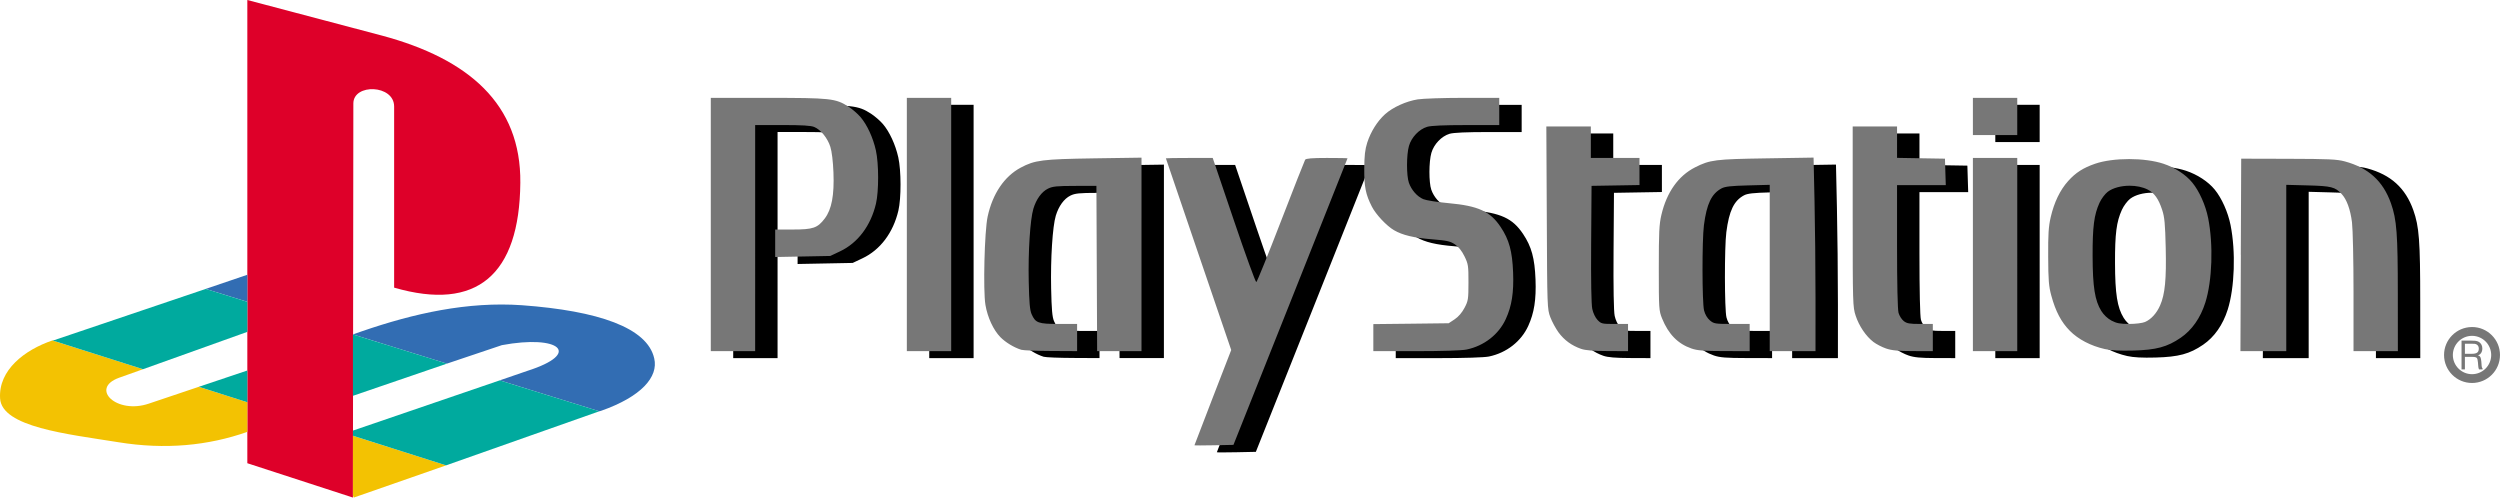 <?xml version="1.0" encoding="UTF-8" standalone="no"?>
<!-- Generator: Adobe Illustrator 13.0.0, SVG Export Plug-In . SVG Version: 6.00 Build 14948)  -->

<svg
   version="1.1"
   id="svg2"
   x="0px"
   y="0px"
   width="567.927"
   height="113.032"
   viewBox="0.25 0 567.927 113.032"
   enable-background="new 0.25 0 567.927 113.032"
   xml:space="preserve"
   sodipodi:docname="psx.svg"
   inkscape:version="1.2.2 (b0a8486541, 2022-12-01)"
   inkscape:export-filename="psx.svg"
   inkscape:export-xdpi="96"
   inkscape:export-ydpi="96"
   xmlns:inkscape="http://www.inkscape.org/namespaces/inkscape"
   xmlns:sodipodi="http://sodipodi.sourceforge.net/DTD/sodipodi-0.dtd"
   xmlns="http://www.w3.org/2000/svg"
   xmlns:svg="http://www.w3.org/2000/svg"
   xmlns:ns="&amp;ns_sfw;"><defs
   id="defs20" /><sodipodi:namedview
   id="namedview18"
   pagecolor="#ffffff"
   bordercolor="#000000"
   borderopacity="0.25"
   inkscape:showpageshadow="2"
   inkscape:pageopacity="0.0"
   inkscape:pagecheckerboard="0"
   inkscape:deskcolor="#d1d1d1"
   showgrid="false"
   inkscape:zoom="1.0776033"
   inkscape:cx="339.64262"
   inkscape:cy="-27.375566"
   inkscape:window-width="1366"
   inkscape:window-height="709"
   inkscape:window-x="0"
   inkscape:window-y="0"
   inkscape:window-maximized="1"
   inkscape:current-layer="svg2" />
<g
   id="g5"
   style="fill:#000000"
   transform="translate(0.928,-5.104)">
	<path
   id="path2998_1_"
   fill="#777777"
   d="m 165.884,28.918 v 28.77 28.77 h 5.039 5.039 V 60.776 35.095 h 6.186 c 4.461,0 6.475,0.12 7.233,0.438 1.496,0.625 3.036,2.529 3.667,4.521 0.331,1.047 0.604,3.313 0.701,5.831 0.2,5.154 -0.398,8.356 -1.971,10.433 -1.641,2.168 -2.645,2.51 -7.284,2.51 h -3.982 v 3.119 3.127 l 6.257,-0.121 6.258,-0.121 2.214,-1.047 c 4.045,-1.908 6.982,-5.811 8.167,-10.84 0.662,-2.808 0.652,-9.086 -0.021,-12.099 -0.646,-2.896 -1.991,-5.813 -3.504,-7.579 -0.633,-0.738 -1.857,-1.797 -2.712,-2.347 -2.933,-1.882 -4.062,-2.001 -18.356,-2.001 h -12.931 z m 44.535,0 v 28.77 28.77 h 5.038 5.039 v -28.77 -28.77 h -5.039 z m 126.372,0 c -4.514,0.001 -9.158,0.16 -10.32,0.346 -2.623,0.418 -5.682,1.805 -7.416,3.372 -1.748,1.579 -3.234,3.949 -4.043,6.44 -0.502,1.548 -0.66,2.959 -0.68,5.933 -0.029,4.103 0.316,5.851 1.727,8.614 0.916,1.798 3.361,4.393 5.039,5.363 1.949,1.13 4.441,1.728 8.729,2.072 3.26,0.265 4.02,0.426 5.08,1.129 0.834,0.551 1.563,1.453 2.184,2.711 0.869,1.771 0.918,2.142 0.914,5.953 -0.004,3.801 -0.057,4.176 -0.896,5.771 -0.566,1.084 -1.385,2.032 -2.242,2.603 l -1.354,0.896 -8.563,0.103 -8.555,0.092 v 3.077 3.068 h 9.73 c 5.92,0 10.412,-0.146 11.459,-0.367 3.984,-0.838 7.299,-3.42 8.908,-6.938 1.355,-2.963 1.834,-6.008 1.656,-10.575 -0.188,-4.816 -0.9,-7.44 -2.824,-10.32 -2.391,-3.575 -5.064,-4.801 -11.855,-5.423 -2.512,-0.23 -5.086,-0.635 -5.719,-0.904 -1.398,-0.592 -2.705,-2.082 -3.281,-3.738 -0.566,-1.633 -0.561,-6.361 0.021,-8.359 0.57,-1.973 2.305,-3.79 4.135,-4.338 0.883,-0.266 3.852,-0.396 8.848,-0.396 H 345 v -3.09 -3.09 h -8.209 z m 115.806,0 v 4.227 4.226 h 5.039 5.039 v -4.226 -4.227 h -5.039 z m -96.902,6.502 0.104,20.723 c 0.09,20.398 0.105,20.754 0.803,22.604 0.393,1.033 1.229,2.58 1.857,3.443 1.293,1.76 2.973,2.994 5.1,3.738 1.023,0.359 2.764,0.498 6.064,0.51 l 4.633,0.02 V 83.37 80.282 h -3.027 c -2.881,0 -3.068,-0.039 -3.891,-0.895 -0.508,-0.529 -1.006,-1.563 -1.207,-2.52 -0.221,-1.033 -0.313,-6.406 -0.256,-14.791 l 0.092,-13.166 5.445,-0.092 5.445,-0.092 V 45.65 42.57 h -5.527 -5.525 V 38.994 35.42 h -5.049 z m 69.596,0 v 20.469 c 0,19.797 0.023,20.54 0.672,22.512 0.771,2.348 2.338,4.672 4.043,5.973 0.65,0.498 1.939,1.166 2.863,1.482 1.289,0.445 2.73,0.582 6.156,0.59 l 4.469,0.01 V 83.368 80.28 h -2.885 c -2.41,0 -3.02,-0.104 -3.727,-0.662 -0.467,-0.365 -0.996,-1.205 -1.18,-1.867 -0.205,-0.74 -0.336,-6.584 -0.336,-15.105 V 48.748 h 5.537 5.535 l -0.094,-3.007 -0.092,-3.008 -5.445,-0.09 -5.439,-0.093 V 38.985 35.42 h -5.039 z m -8.889,7.069 -10.758,0.174 c -11.568,0.178 -12.766,0.32 -16.162,2.042 -3.799,1.925 -6.447,5.663 -7.648,10.788 -0.502,2.138 -0.59,3.979 -0.59,12.109 0,9.23 0.027,9.661 0.742,11.428 1.441,3.561 3.586,5.76 6.674,6.826 1.361,0.471 2.781,0.58 7.457,0.588 l 5.771,0.012 v -3.09 -3.088 h -4.043 c -3.828,0 -4.088,-0.047 -4.998,-0.813 -0.602,-0.506 -1.092,-1.35 -1.32,-2.256 -0.453,-1.793 -0.475,-15.938 -0.031,-19.361 0.631,-4.865 1.727,-7.146 4.014,-8.371 0.787,-0.42 2.146,-0.57 5.977,-0.67 l 4.957,-0.132 v 18.896 18.885 h 5.199 5.201 V 74.315 c 0,-6.674 -0.104,-16.566 -0.225,-21.982 z M 263.73,42.5 252.922,42.662 c -11.746,0.181 -13.433,0.396 -16.64,2.113 -3.725,1.994 -6.385,5.936 -7.508,11.123 -0.713,3.295 -1.047,16.791 -0.498,20.054 0.48,2.846 1.811,5.713 3.404,7.334 1.172,1.192 3.117,2.368 4.743,2.864 0.447,0.138 3.481,0.259 6.745,0.272 l 5.932,0.031 V 83.365 80.28 h -4.154 c -4.687,0 -5.303,-0.221 -6.187,-2.234 -0.395,-0.896 -0.549,-2.662 -0.65,-7.416 -0.146,-6.756 0.324,-14.085 1.056,-16.52 0.657,-2.185 1.881,-3.863 3.321,-4.57 1.052,-0.516 2.019,-0.613 6.125,-0.62 l 4.875,-0.011 0.082,18.773 0.082,18.771 h 5.039 5.039 v -21.98 z m 10.85,0.071 c -2.928,0 -5.319,0.037 -5.313,0.082 0.004,0.045 3.346,9.857 7.426,21.811 l 7.416,21.738 -4.176,10.771 c -2.295,5.927 -4.175,10.817 -4.175,10.868 0,0.051 1.993,0.051 4.429,0 l 4.43,-0.092 12.951,-32.508 c 7.127,-17.879 12.963,-32.542 12.963,-32.588 0.002,-0.045 -2.102,-0.082 -4.684,-0.082 -3.404,0 -4.766,0.113 -4.947,0.408 -0.137,0.223 -2.627,6.543 -5.525,14.049 -2.896,7.504 -5.396,13.688 -5.564,13.744 -0.17,0.057 -2.473,-6.266 -5.107,-14.049 l -4.796,-14.152 z m 178.017,0 v 21.942 21.942 h 5.039 5.039 V 64.513 42.571 h -5.039 z m 60.951,0.162 -0.094,21.861 h 0.012 l -0.092,21.861 h 5.211 5.201 V 67.571 48.676 l 4.957,0.133 c 5.262,0.137 6.141,0.356 7.619,1.939 1.156,1.24 1.984,3.499 2.354,6.439 0.191,1.539 0.348,8.603 0.348,16.011 v 13.258 h 5.037 5.037 l -0.01,-12.922 c -0.002,-13.705 -0.242,-16.957 -1.563,-20.673 -1.797,-5.053 -5.104,-8.049 -10.482,-9.508 -1.779,-0.483 -3.68,-0.567 -12.811,-0.59 z m -25.478,0.092 c -2.842,0 -5.674,0.357 -7.709,1.057 -2.709,0.932 -4.41,2.023 -6.117,3.921 -1.852,2.06 -3.193,4.849 -3.98,8.259 -0.479,2.09 -0.596,3.845 -0.564,8.938 0.023,5.358 0.133,6.729 0.711,8.849 0.979,3.596 2.26,6.017 4.205,7.985 1.916,1.938 4.748,3.422 7.936,4.146 1.434,0.324 3.422,0.427 6.461,0.345 5.238,-0.14 7.73,-0.814 10.787,-2.904 2.563,-1.752 4.5,-4.517 5.598,-7.996 1.57,-4.967 1.846,-13.155 0.641,-19.198 -0.586,-2.936 -2.01,-6.119 -3.598,-8.056 -1.492,-1.821 -3.936,-3.418 -6.551,-4.287 -2.117,-0.702 -4.978,-1.059 -7.82,-1.059 z m 0.123,6.054 c 1.475,0 2.953,0.285 4.113,0.873 1.514,0.768 2.465,2.104 3.291,4.632 0.541,1.653 0.676,3.158 0.803,8.625 0.166,7.142 -0.162,10.507 -1.27,13.043 -0.781,1.793 -2.045,3.187 -3.434,3.779 -0.596,0.254 -2.156,0.446 -3.605,0.446 -2.055,0 -2.844,-0.146 -3.992,-0.75 -0.902,-0.478 -1.773,-1.295 -2.336,-2.204 -1.469,-2.371 -1.953,-5.48 -1.973,-12.484 -0.016,-6.668 0.328,-9.347 1.557,-12.06 0.416,-0.92 1.256,-2.043 1.879,-2.52 1.184,-0.903 3.07,-1.38 4.967,-1.38 z"
   style="fill:#000000" />
</g><g
   id="g5-3"
   transform="translate(-4.163,-6.688)">
	<path
   id="path2998_1_-6"
   fill="#777777"
   d="m 165.884,28.918 v 28.77 28.77 h 5.039 5.039 V 60.776 35.095 h 6.186 c 4.461,0 6.475,0.12 7.233,0.438 1.496,0.625 3.036,2.529 3.667,4.521 0.331,1.047 0.604,3.313 0.701,5.831 0.2,5.154 -0.398,8.356 -1.971,10.433 -1.641,2.168 -2.645,2.51 -7.284,2.51 h -3.982 v 3.119 3.127 l 6.257,-0.121 6.258,-0.121 2.214,-1.047 c 4.045,-1.908 6.982,-5.811 8.167,-10.84 0.662,-2.808 0.652,-9.086 -0.021,-12.099 -0.646,-2.896 -1.991,-5.813 -3.504,-7.579 -0.633,-0.738 -1.857,-1.797 -2.712,-2.347 -2.933,-1.882 -4.062,-2.001 -18.356,-2.001 h -12.931 z m 44.535,0 v 28.77 28.77 h 5.038 5.039 v -28.77 -28.77 h -5.039 z m 126.372,0 c -4.514,0.001 -9.158,0.16 -10.32,0.346 -2.623,0.418 -5.682,1.805 -7.416,3.372 -1.748,1.579 -3.234,3.949 -4.043,6.44 -0.502,1.548 -0.66,2.959 -0.68,5.933 -0.029,4.103 0.316,5.851 1.727,8.614 0.916,1.798 3.361,4.393 5.039,5.363 1.949,1.13 4.441,1.728 8.729,2.072 3.26,0.265 4.02,0.426 5.08,1.129 0.834,0.551 1.563,1.453 2.184,2.711 0.869,1.771 0.918,2.142 0.914,5.953 -0.004,3.801 -0.057,4.176 -0.896,5.771 -0.566,1.084 -1.385,2.032 -2.242,2.603 l -1.354,0.896 -8.563,0.103 -8.555,0.092 v 3.077 3.068 h 9.73 c 5.92,0 10.412,-0.146 11.459,-0.367 3.984,-0.838 7.299,-3.42 8.908,-6.938 1.355,-2.963 1.834,-6.008 1.656,-10.575 -0.188,-4.816 -0.9,-7.44 -2.824,-10.32 -2.391,-3.575 -5.064,-4.801 -11.855,-5.423 -2.512,-0.23 -5.086,-0.635 -5.719,-0.904 -1.398,-0.592 -2.705,-2.082 -3.281,-3.738 -0.566,-1.633 -0.561,-6.361 0.021,-8.359 0.57,-1.973 2.305,-3.79 4.135,-4.338 0.883,-0.266 3.852,-0.396 8.848,-0.396 H 345 v -3.09 -3.09 h -8.209 z m 115.806,0 v 4.227 4.226 h 5.039 5.039 v -4.226 -4.227 h -5.039 z m -96.902,6.502 0.104,20.723 c 0.09,20.398 0.105,20.754 0.803,22.604 0.393,1.033 1.229,2.58 1.857,3.443 1.293,1.76 2.973,2.994 5.1,3.738 1.023,0.359 2.764,0.498 6.064,0.51 l 4.633,0.02 V 83.37 80.282 h -3.027 c -2.881,0 -3.068,-0.039 -3.891,-0.895 -0.508,-0.529 -1.006,-1.563 -1.207,-2.52 -0.221,-1.033 -0.313,-6.406 -0.256,-14.791 l 0.092,-13.166 5.445,-0.092 5.445,-0.092 V 45.65 42.57 h -5.527 -5.525 V 38.994 35.42 h -5.049 z m 69.596,0 v 20.469 c 0,19.797 0.023,20.54 0.672,22.512 0.771,2.348 2.338,4.672 4.043,5.973 0.65,0.498 1.939,1.166 2.863,1.482 1.289,0.445 2.73,0.582 6.156,0.59 l 4.469,0.01 V 83.368 80.28 h -2.885 c -2.41,0 -3.02,-0.104 -3.727,-0.662 -0.467,-0.365 -0.996,-1.205 -1.18,-1.867 -0.205,-0.74 -0.336,-6.584 -0.336,-15.105 V 48.748 h 5.537 5.535 l -0.094,-3.007 -0.092,-3.008 -5.445,-0.09 -5.439,-0.093 V 38.985 35.42 h -5.039 z m -8.889,7.069 -10.758,0.174 c -11.568,0.178 -12.766,0.32 -16.162,2.042 -3.799,1.925 -6.447,5.663 -7.648,10.788 -0.502,2.138 -0.59,3.979 -0.59,12.109 0,9.23 0.027,9.661 0.742,11.428 1.441,3.561 3.586,5.76 6.674,6.826 1.361,0.471 2.781,0.58 7.457,0.588 l 5.771,0.012 v -3.09 -3.088 h -4.043 c -3.828,0 -4.088,-0.047 -4.998,-0.813 -0.602,-0.506 -1.092,-1.35 -1.32,-2.256 -0.453,-1.793 -0.475,-15.938 -0.031,-19.361 0.631,-4.865 1.727,-7.146 4.014,-8.371 0.787,-0.42 2.146,-0.57 5.977,-0.67 l 4.957,-0.132 v 18.896 18.885 h 5.199 5.201 V 74.315 c 0,-6.674 -0.104,-16.566 -0.225,-21.982 z M 263.73,42.5 252.922,42.662 c -11.746,0.181 -13.433,0.396 -16.64,2.113 -3.725,1.994 -6.385,5.936 -7.508,11.123 -0.713,3.295 -1.047,16.791 -0.498,20.054 0.48,2.846 1.811,5.713 3.404,7.334 1.172,1.192 3.117,2.368 4.743,2.864 0.447,0.138 3.481,0.259 6.745,0.272 l 5.932,0.031 V 83.365 80.28 h -4.154 c -4.687,0 -5.303,-0.221 -6.187,-2.234 -0.395,-0.896 -0.549,-2.662 -0.65,-7.416 -0.146,-6.756 0.324,-14.085 1.056,-16.52 0.657,-2.185 1.881,-3.863 3.321,-4.57 1.052,-0.516 2.019,-0.613 6.125,-0.62 l 4.875,-0.011 0.082,18.773 0.082,18.771 h 5.039 5.039 v -21.98 z m 10.85,0.071 c -2.928,0 -5.319,0.037 -5.313,0.082 0.004,0.045 3.346,9.857 7.426,21.811 l 7.416,21.738 -4.176,10.771 c -2.295,5.927 -4.175,10.817 -4.175,10.868 0,0.051 1.993,0.051 4.429,0 l 4.43,-0.092 12.951,-32.508 c 7.127,-17.879 12.963,-32.542 12.963,-32.588 0.002,-0.045 -2.102,-0.082 -4.684,-0.082 -3.404,0 -4.766,0.113 -4.947,0.408 -0.137,0.223 -2.627,6.543 -5.525,14.049 -2.896,7.504 -5.396,13.688 -5.564,13.744 -0.17,0.057 -2.473,-6.266 -5.107,-14.049 l -4.796,-14.152 z m 178.017,0 v 21.942 21.942 h 5.039 5.039 V 64.513 42.571 h -5.039 z m 60.951,0.162 -0.094,21.861 h 0.012 l -0.092,21.861 h 5.211 5.201 V 67.571 48.676 l 4.957,0.133 c 5.262,0.137 6.141,0.356 7.619,1.939 1.156,1.24 1.984,3.499 2.354,6.439 0.191,1.539 0.348,8.603 0.348,16.011 v 13.258 h 5.037 5.037 l -0.01,-12.922 c -0.002,-13.705 -0.242,-16.957 -1.563,-20.673 -1.797,-5.053 -5.104,-8.049 -10.482,-9.508 -1.779,-0.483 -3.68,-0.567 -12.811,-0.59 z m -25.478,0.092 c -2.842,0 -5.674,0.357 -7.709,1.057 -2.709,0.932 -4.41,2.023 -6.117,3.921 -1.852,2.06 -3.193,4.849 -3.98,8.259 -0.479,2.09 -0.596,3.845 -0.564,8.938 0.023,5.358 0.133,6.729 0.711,8.849 0.979,3.596 2.26,6.017 4.205,7.985 1.916,1.938 4.748,3.422 7.936,4.146 1.434,0.324 3.422,0.427 6.461,0.345 5.238,-0.14 7.73,-0.814 10.787,-2.904 2.563,-1.752 4.5,-4.517 5.598,-7.996 1.57,-4.967 1.846,-13.155 0.641,-19.198 -0.586,-2.936 -2.01,-6.119 -3.598,-8.056 -1.492,-1.821 -3.936,-3.418 -6.551,-4.287 -2.117,-0.702 -4.978,-1.059 -7.82,-1.059 z m 0.123,6.054 c 1.475,0 2.953,0.285 4.113,0.873 1.514,0.768 2.465,2.104 3.291,4.632 0.541,1.653 0.676,3.158 0.803,8.625 0.166,7.142 -0.162,10.507 -1.27,13.043 -0.781,1.793 -2.045,3.187 -3.434,3.779 -0.596,0.254 -2.156,0.446 -3.605,0.446 -2.055,0 -2.844,-0.146 -3.992,-0.75 -0.902,-0.478 -1.773,-1.295 -2.336,-2.204 -1.469,-2.371 -1.953,-5.48 -1.973,-12.484 -0.016,-6.668 0.328,-9.347 1.557,-12.06 0.416,-0.92 1.256,-2.043 1.879,-2.52 1.184,-0.903 3.07,-1.38 4.967,-1.38 z" />
</g>
<g
   id="g8"
   transform="translate(-4.8124013e-5)">
	<path
   id="path3775_1_"
   fill="#777777"
   d="m 559.435,83.913 h 0.77 v -2.836 h 1.756 c 0.48,0 0.795,0.078 0.939,0.232 0.139,0.148 0.229,0.492 0.268,1.031 l 0.068,0.836 c 0.012,0.16 0.027,0.293 0.055,0.4 0.021,0.113 0.063,0.228 0.117,0.334 h 0.807 v -0.209 c -0.063,-0.059 -0.105,-0.125 -0.135,-0.205 -0.037,-0.096 -0.064,-0.211 -0.072,-0.352 l -0.07,-0.973 c -0.047,-0.473 -0.107,-0.797 -0.188,-0.973 -0.117,-0.264 -0.322,-0.422 -0.611,-0.477 0.311,-0.07 0.555,-0.244 0.742,-0.525 0.189,-0.285 0.283,-0.633 0.283,-1.039 0,-0.334 -0.068,-0.625 -0.207,-0.871 -0.146,-0.273 -0.354,-0.486 -0.617,-0.635 -0.217,-0.119 -0.477,-0.197 -0.777,-0.234 -0.199,-0.021 -0.508,-0.035 -0.914,-0.035 h -2.209 v 6.527 h -0.004 v 0.004 z m 0.772,-3.538 v -2.289 h 1.557 c 0.307,0 0.523,0.008 0.662,0.021 0.205,0.033 0.369,0.094 0.488,0.176 0.146,0.096 0.256,0.219 0.328,0.367 0.08,0.158 0.121,0.334 0.121,0.525 0,0.434 -0.121,0.738 -0.367,0.922 -0.246,0.186 -0.648,0.273 -1.207,0.273 z" />
</g>
<path
   fill="#777777"
   d="m 555.466,80.648 c 0,-3.485 2.807,-6.315 6.287,-6.354 v 0 c 0.023,-0.002 0.047,-0.004 0.07,-0.004 v 0 c 3.508,0.002 6.354,2.846 6.354,6.358 v 0 h -0.002 c 0,3.511 -2.844,6.354 -6.354,6.354 v 0 c -3.509,0 -6.355,-2.841 -6.355,-6.354 z m 2,0 c 0.004,2.407 1.949,4.353 4.357,4.356 v 0 c 2.402,-0.006 4.35,-1.953 4.354,-4.356 v 0 c -0.006,-2.364 -1.885,-4.282 -4.227,-4.354 v 0 h -0.129 c -2.405,0.003 -4.351,1.949 -4.355,4.354 z m 3.953,-4.442 c 0.125,0.053 0.219,0.072 0.293,0.08 v 0 c -0.088,-0.011 -0.172,-0.031 -0.254,-0.063 v 0 c -0.061,-0.022 -0.115,-0.052 -0.17,-0.087 v 0 c -0.014,-0.008 -0.025,-0.016 -0.039,-0.024 v 0 c 0.061,0.041 0.12,0.073 0.17,0.094 z m -0.47,-0.431 c -0.002,-0.003 -0.002,-0.005 -0.004,-0.008 v 0 c 0.002,0.003 0.002,0.005 0.004,0.008 z m -0.012,-0.021 c -0.002,-0.004 -0.004,-0.008 -0.006,-0.01 v 0 c 0.002,0.005 0.004,0.006 0.006,0.01 z m -0.113,-0.466 c 0,-0.113 0.021,-0.227 0.059,-0.332 v 0 c -0.032,0.078 -0.061,0.185 -0.059,0.332 z"
   id="path10" />
<g
   id="g3"
   transform="translate(-61.686,-312.868)">
	<path
   id="path7"
   fill="#de0029"
   d="m 142.207,336.374 -0.099,89.525 -23.986,-7.801 v -105.23 l 30.618,8.096 c 19.599,5.267 31.592,15.507 31.398,33.45 -0.195,20.873 -9.849,29.257 -28.667,23.796 v -41.154 c -0.002,-4.976 -9.264,-5.267 -9.264,-0.682 z" />
	<path
   id="path9"
   fill="#f3c202"
   d="m 107.102,400.738 -11.311,3.805 c -7.314,2.537 -13.554,-3.412 -6.826,-5.854 l 5.46,-1.947 -20.575,-6.537 c -6.338,2.148 -12.288,6.73 -11.896,13.168 0.39,6.533 15.309,8.097 26.815,9.947 10.726,1.754 20.477,0.779 29.351,-2.342 v -6.73 z m 35.2,25.162 20.965,-7.313 -21.16,-6.729 v 13.557 z" />
	<path
   id="path11"
   fill="#326db3"
   d="m 198.08,406.299 0.389,-0.099 c 9.167,-3.219 13.067,-7.707 12.092,-11.898 -1.56,-7.021 -12.773,-10.826 -30.033,-12.094 -12.384,-0.877 -24.572,1.854 -36.468,5.947 l -1.95,0.686 21.355,6.633 12.48,-4.197 c 13.067,-2.436 18.333,1.854 5.755,5.854 l -6.242,2.146 z m -79.958,-31.013 -9.459,3.217 9.459,2.926 z" />
	<path
   id="path13"
   fill="#00aa9e"
   d="m 163.268,418.585 34.812,-12.287 -22.624,-7.021 -33.348,11.41 v 1.17 z m -45.146,-21.552 -11.019,3.705 11.019,3.512 z m 23.985,5.755 v -13.945 l 21.355,6.631 z m -47.682,-6.046 23.696,-8.484 v -6.826 l -9.459,-2.928 -34.324,11.605 c -0.097,0 -0.292,0.096 -0.487,0.096 z" />
</g>
</svg>
